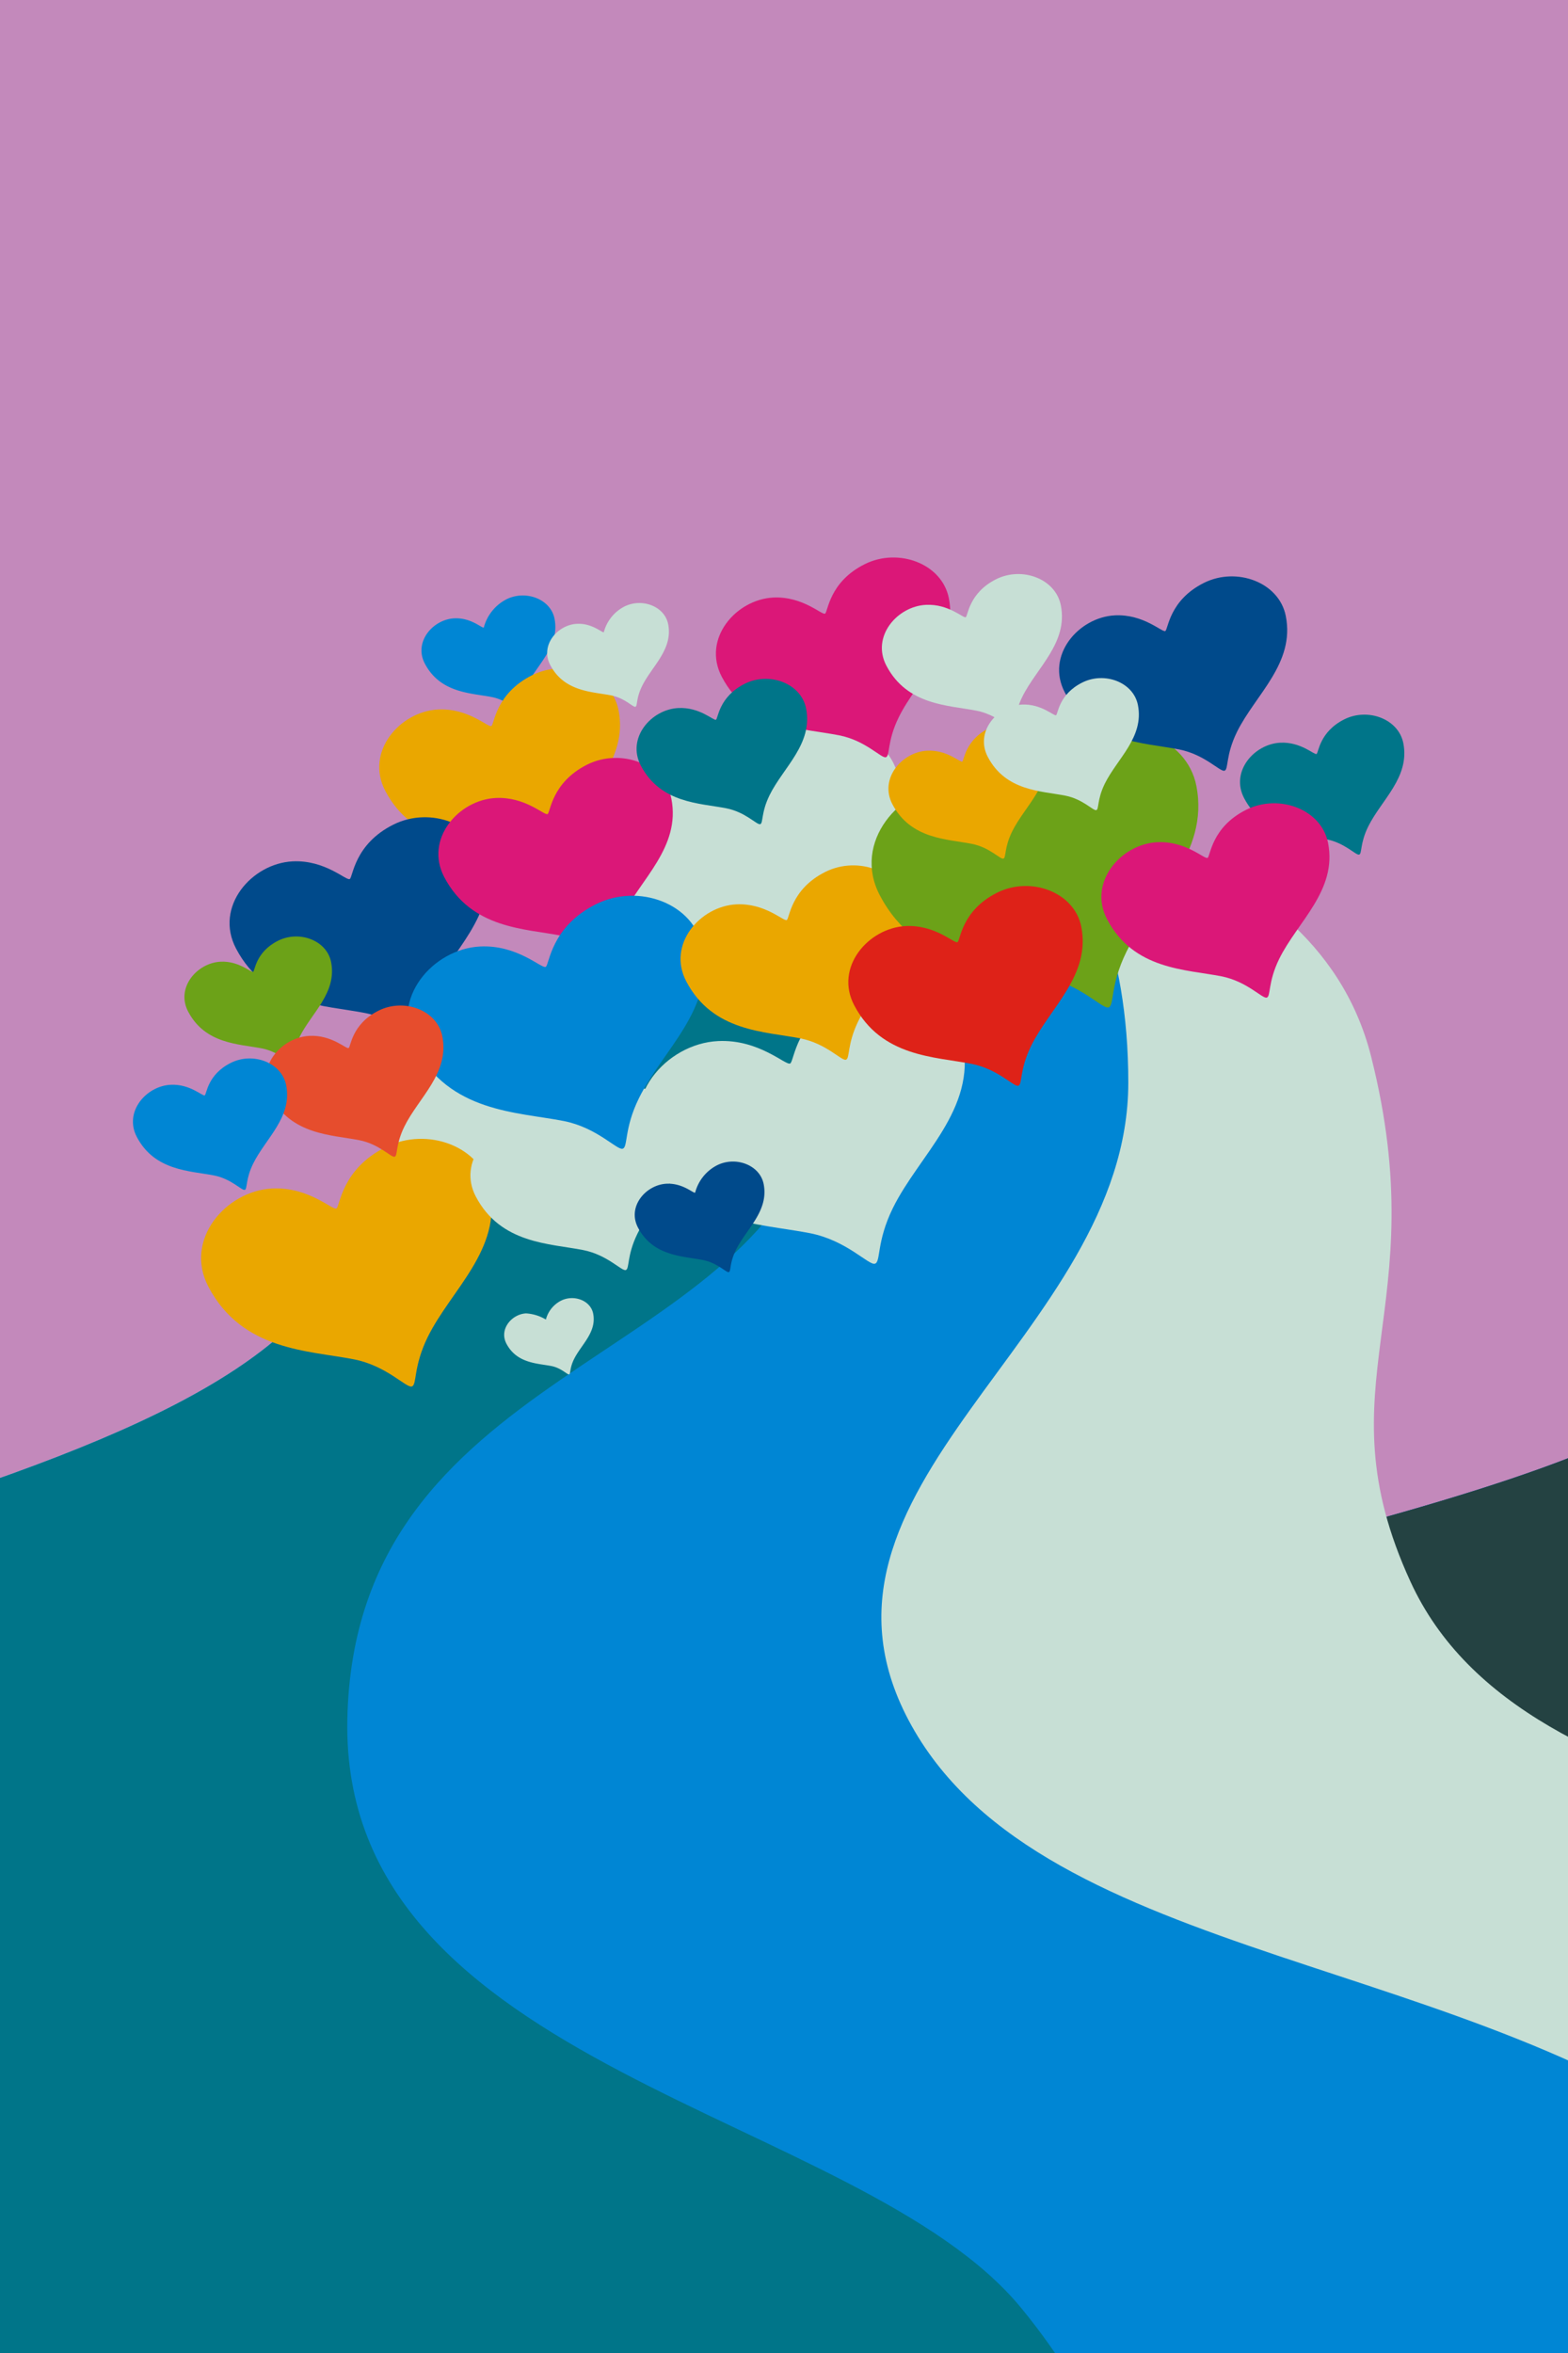 <svg xmlns="http://www.w3.org/2000/svg" xmlns:xlink="http://www.w3.org/1999/xlink" width="200" height="300" viewBox="0 0 200 300">
  <defs>
    <clipPath id="2d-clip-path">
      <rect id="2d-Rectangle_2" data-name="2d-Rectangle 2" width="467.9" height="467.901" fill="none"/>
    </clipPath>
    <clipPath id="2d-clip-path-2">
      <path id="2d-Path_4" data-name="2d-Path 4" d="M481.962,222.266l-84.355,40.164s4.564,4.936-3.92,27.96-55.926,28.821-152.87,54.267c-56.193,14.75-78.395,51.929-87.13,80.578H589.914V364.4c-26.818-5.475-52.287-9.811-61.966-29.169-15.753-31.507,9.757-46.321.061-81.462-8.033-29.121-34.37-31.615-43.161-31.615-1.817,0-2.887.107-2.887.107" transform="translate(-153.688 -222.159)" fill="none"/>
    </clipPath>
    <clipPath id="2d-clip-path-4">
      <path id="2d-Path_8" data-name="2d-Path 8" d="M227.858,261.53s.418,8.892-13.811,27.308c-10.845,14.037-35.9,23.487-85.585,37.261V424.02H504.048c-8.307-17.639-21.963-34.532-43.913-47.294-37.156-21.6-92.449-19.044-107.142-51.061-11.618-25.314,3.18-34.463-5.02-66.962-7.507-29.75-48.945-31.793-48.945-31.793Z" transform="translate(-128.462 -226.911)" fill="none"/>
    </clipPath>
    <clipPath id="2d-clip-Kort_-_artikel_2d">
      <rect width="200" height="300"/>
    </clipPath>
  </defs>
  <g id="2d-Kort_-_artikel_2d" data-name="2d-Kort - artikel 2d" clip-path="url(#2d-clip-Kort_-_artikel_2d)">
    <rect width="200" height="300" fill="#c389bb"/>
    <g id="2d-Group_12" data-name="2d-Group 12" transform="translate(-173.091 -179.135)">
      <g id="2d-Group_2" data-name="2d-Group 2" transform="translate(128.462 11.234)">
        <g id="2d-Group_1" data-name="2d-Group 1" clip-path="url(#2d-clip-path)">
          <path id="2d-Path_1" data-name="2d-Path 1" d="M149.243,462.3s-4.225-92.2,92.718-117.643,144.388-31.243,152.871-54.268,3.92-27.96,3.92-27.96l84.354-40.162s36.353-3.635,46.048,31.507-15.816,49.956-.063,81.462,73.324,23.218,110.48,44.819c77.09,44.819,73.5,122.808,73.5,122.808Z" transform="translate(-123.159 42.667)" fill="#168bcf"/>
        </g>
      </g>
      <g id="2d-Group_4" data-name="2d-Group 4" transform="translate(160.134 276.06)">
        <g id="2d-Group_3" data-name="2d-Group 3" transform="translate(0 0)" clip-path="url(#2d-clip-path-2)">
          <path id="2d-Path_2" data-name="2d-Path 2" d="M462.023,220.728s26.732,14.332,18.664,45.706-34.275,48.548-17.242,79.028,66.332,27.789,98.6,55.577,39.442,100.395,39.442,100.395l-436.544,12.55,26.891-222.307L333.466,261.2Z" transform="translate(-150.812 -222.525)" fill="#004a8b"/>
          <path id="2d-Path_3" data-name="2d-Path 3" d="M444.717,231.169s16.328.875,7.2,32.046-53.05,32.068-53.946,76.888S458.931,391.2,479.547,416.3s17.033,50.2,17.033,50.2l-324.5,5.378,22.41-160.456Z" transform="translate(-148.987 -219.857)" fill="#244242"/>
        </g>
      </g>
      <g id="2d-Group_6" data-name="2d-Group 6" transform="translate(128.462 11.234)">
        <g id="2d-Group_5" data-name="2d-Group 5" clip-path="url(#2d-clip-path)">
          <path id="2d-Path_5" data-name="2d-Path 5" d="M.028,461.98S-4.2,369.786,92.746,344.34s139.128-36.087,154.131-55.5c14.229-18.416,13.811-27.308,13.811-27.308l71.169-34.62s41.438,2.043,48.945,31.794c8.2,32.5-6.6,41.648,5.021,66.962,14.691,32.016,69.984,29.456,107.141,51.061,77.089,44.819,51.9,140.621,51.9,140.621Z" transform="translate(-161.29 43.881)" fill="#c7dfd5"/>
        </g>
      </g>
      <g id="2d-Group_8" data-name="2d-Group 8" transform="translate(128.462 282.026)">
        <g id="2d-Group_7" data-name="2d-Group 7" clip-path="url(#2d-clip-path-4)">
          <path id="2d-Path_6" data-name="2d-Path 6" d="M321.476,220.776S343.6,228.465,343.6,263.62c0,32.394-44.653,51.551-27.622,82.03S388.068,374.7,421.5,401.086C465.8,436.049,460.941,501.48,460.941,501.48L24.4,514.031,51.287,291.723l141.629-30.476Z" transform="translate(-155.056 -228.479)" fill="#0086d4"/>
          <path id="2d-Path_7" data-name="2d-Path 7" d="M295.5,231.883s18.271,2.748,9.145,33.921-59.37,31.348-60.266,76.169,65.335,49.939,85.951,75.038,17.031,50.2,17.031,50.2l-324.5,5.38,22.41-160.457Z" transform="translate(-155.446 -225.64)" fill="#007589"/>
        </g>
      </g>
      <g id="2d-Group_10" data-name="2d-Group 10" transform="translate(128.462 11.234)">
        <g id="2d-Group_9" data-name="2d-Group 9" clip-path="url(#2d-clip-path)">
          <path id="2d-Path_9" data-name="2d-Path 9" d="M219.206,219.984c-.336.084-1.468-1.215-3.39-1.6-2.669-.526-6.572-.486-8.559-4.263-1.46-2.771,1.036-5.641,3.75-5.776,2.144-.107,3.529,1.286,3.768,1.173a5.672,5.672,0,0,1,2.9-3.607c2.448-1.214,5.625-.036,6.121,2.481.7,3.554-2.29,5.9-3.656,8.682-.869,1.77-.619,2.82-.938,2.905" transform="translate(-108.437 38.393)" fill="#0086d4"/>
          <path id="2d-Path_10" data-name="2d-Path 10" d="M305.168,235.377c-.409.108-1.8-1.488-4.156-1.951-3.277-.647-8.063-.6-10.5-5.232-1.793-3.4,1.271-6.919,4.6-7.084,2.63-.131,4.332,1.577,4.629,1.439.264-.124.341-2.825,3.559-4.427,3-1.49,6.9-.043,7.512,3.047.859,4.359-2.811,7.236-4.49,10.647-1.065,2.173-.757,3.459-1.15,3.561" transform="translate(-87.187 41.484)" fill="#007589"/>
          <path id="2d-Path_11" data-name="2d-Path 11" d="M224.794,238.984c-.6.159-2.639-2.18-6.093-2.861-4.8-.947-11.818-.876-15.392-7.666-2.622-4.984,1.866-10.141,6.744-10.382,3.853-.19,6.348,2.309,6.78,2.109.392-.183.5-4.142,5.217-6.486,4.4-2.186,10.113-.069,11.007,4.462,1.261,6.389-4.116,10.608-6.578,15.609-1.561,3.185-1.11,5.069-1.685,5.216" transform="translate(-109.533 40.283)" fill="#eaa700"/>
          <path id="2d-Path_12" data-name="2d-Path 12" d="M259.037,280.514c-.815.217-3.58-2.963-8.264-3.887-6.521-1.286-16.046-1.187-20.9-10.406-3.561-6.765,2.529-13.768,9.15-14.091,5.233-.26,8.616,3.135,9.206,2.86.532-.246.678-5.625,7.081-8.805,5.983-2.969,13.728-.094,14.945,6.062,1.709,8.67-5.588,14.394-8.927,21.182-2.123,4.322-1.514,6.882-2.293,7.085" transform="translate(-102.816 48.505)" fill="#c7dfd5"/>
          <path id="2d-Path_13" data-name="2d-Path 13" d="M223.856,273.283c-.561.149-2.447-2.019-5.65-2.651-4.452-.883-10.96-.816-14.276-7.113-2.433-4.627,1.729-9.408,6.25-9.631,3.574-.18,5.886,2.146,6.289,1.954.362-.166.462-3.842,4.84-6.013,4.088-2.03,9.379-.063,10.208,4.138,1.169,5.926-3.816,9.837-6.1,14.475-1.445,2.956-1.03,4.7-1.562,4.84" transform="translate(-109.36 49.532)" fill="#c7dfd5"/>
          <path id="2d-Path_14" data-name="2d-Path 14" d="M211.3,292.179c-.726.193-3.183-2.633-7.347-3.453-5.8-1.145-14.267-1.058-18.581-9.257-3.166-6.017,2.25-12.239,8.135-12.528,4.653-.229,7.663,2.787,8.187,2.542.471-.219.6-5,6.3-7.827,5.318-2.643,12.205-.087,13.285,5.388,1.519,7.71-4.964,12.8-7.938,18.836-1.886,3.846-1.343,6.118-2.036,6.3" transform="translate(-114.157 52.492)" fill="#eaa700"/>
          <path id="2d-Path_15" data-name="2d-Path 15" d="M252.751,250.964c-.737.193-3.251-2.691-7.508-3.529-5.921-1.168-14.573-1.08-18.98-9.453-3.234-6.15,2.3-12.507,8.309-12.8,4.757-.239,7.832,2.846,8.366,2.6.486-.226.614-5.108,6.428-8,5.439-2.7,12.471-.085,13.577,5.5,1.553,7.877-5.077,13.078-8.1,19.242-1.932,3.927-1.374,6.253-2.088,6.438" transform="translate(-103.714 41.786)" fill="#c7dfd5"/>
          <path id="2d-Path_16" data-name="2d-Path 16" d="M453.752,236.23c-.318.083-1.4-1.163-3.242-1.523-2.558-.5-6.29-.466-8.2-4.083-1.392-2.655,1-5.4,3.593-5.527,2.052-.1,3.377,1.228,3.609,1.121a5.408,5.408,0,0,1,2.779-3.453c2.344-1.164,5.381-.036,5.86,2.378.67,3.4-2.193,5.644-3.5,8.307-.834,1.7-.594,2.7-.9,2.78" transform="translate(-48.364 42.704)" fill="#c7dfd5"/>
          <path id="2d-Path_17" data-name="2d-Path 17" d="M258.407,227.041c-.584.154-2.566-2.126-5.929-2.791-4.673-.919-11.508-.848-14.989-7.46-2.551-4.855,1.818-9.875,6.565-10.11,3.753-.185,6.182,2.25,6.6,2.053.383-.177.486-4.033,5.076-6.314,4.291-2.129,9.846-.069,10.719,4.344,1.225,6.224-4.005,10.326-6.4,15.2-1.518,3.1-1.079,4.937-1.641,5.082" transform="translate(-100.793 37.406)" fill="#db1778"/>
          <path id="2d-Path_18" data-name="2d-Path 18" d="M211.186,255.986c-.645.171-2.829-2.337-6.526-3.067-5.148-1.016-12.671-.939-16.5-8.22-2.815-5.34,1.994-10.867,7.223-11.124,4.131-.2,6.8,2.475,7.268,2.257.418-.192.535-4.438,5.591-6.952,4.725-2.344,10.839-.073,11.8,4.786,1.348,6.845-4.412,11.365-7.05,16.726-1.675,3.414-1.193,5.43-1.808,5.593" transform="translate(-113.419 44.147)" fill="#004a8b"/>
          <path id="2d-Path_19" data-name="2d-Path 19" d="M270.245,222.823c-.449.117-1.97-1.633-4.555-2.143-3.592-.711-8.836-.654-11.513-5.735-1.964-3.729,1.392-7.585,5.04-7.763,2.888-.144,4.751,1.725,5.075,1.574.292-.137.373-3.1,3.9-4.853,3.3-1.637,7.565-.051,8.233,3.339.944,4.782-3.077,7.935-4.921,11.675-1.165,2.384-.826,3.792-1.259,3.906" transform="translate(-96.485 37.836)" fill="#c7dfd5"/>
          <path id="2d-Path_20" data-name="2d-Path 20" d="M230.848,219.425c-.305.08-1.333-1.1-3.079-1.448-2.431-.481-5.98-.442-7.783-3.878-1.325-2.521.939-5.13,3.4-5.251,1.95-.1,3.214,1.17,3.433,1.067a5.153,5.153,0,0,1,2.638-3.278c2.227-1.11,5.115-.039,5.57,2.256.634,3.233-2.087,5.362-3.328,7.892-.793,1.61-.562,2.564-.854,2.639" transform="translate(-105.173 38.588)" fill="#c7dfd5"/>
          <path id="2d-Path_21" data-name="2d-Path 21" d="M223.506,286.506c-.224.059-.981-.814-2.262-1.066-1.788-.35-4.4-.324-5.729-2.848-.973-1.854.694-3.775,2.506-3.863a5.584,5.584,0,0,1,2.526.785,3.775,3.775,0,0,1,1.937-2.409c1.64-.816,3.767-.029,4.094,1.655.471,2.377-1.528,3.946-2.443,5.806-.581,1.184-.416,1.886-.629,1.941" transform="translate(-106.29 56.625)" fill="#c7dfd5"/>
          <path id="2d-Path_22" data-name="2d-Path 22" d="M231.6,278.672c-.531.136-2.344-1.945-5.416-2.55-4.274-.846-10.519-.778-13.7-6.823-2.329-4.438,1.657-9.025,6-9.237,3.429-.175,5.645,2.052,6.033,1.876.353-.164.448-3.691,4.646-5.774,3.919-1.946,8.993-.063,9.794,3.974,1.119,5.684-3.664,9.439-5.852,13.888-1.392,2.83-.991,4.511-1.5,4.647" transform="translate(-107.166 51.159)" fill="#c7dfd5"/>
          <path id="2d-Path_23" data-name="2d-Path 23" d="M230.215,247.393c-.584.151-2.568-2.126-5.929-2.789-4.678-.924-11.507-.853-14.989-7.467-2.554-4.853,1.816-9.87,6.563-10.1,3.757-.188,6.184,2.249,6.607,2.05.378-.177.483-4.032,5.077-6.317,4.289-2.129,9.846-.067,10.716,4.348,1.225,6.22-4.006,10.323-6.4,15.2-1.523,3.1-1.087,4.933-1.645,5.081" transform="translate(-107.998 42.606)" fill="#db1778"/>
          <path id="2d-Path_24" data-name="2d-Path 24" d="M196.388,256.089c-.368.1-1.617-1.332-3.733-1.755-2.947-.579-7.246-.532-9.437-4.7-1.607-3.052,1.141-6.212,4.135-6.361,2.36-.114,3.89,1.416,4.153,1.292.241-.112.305-2.536,3.2-3.974,2.7-1.342,6.2-.044,6.747,2.736.771,3.911-2.525,6.5-4.034,9.566-.954,1.952-.678,3.109-1.032,3.2" transform="translate(-114.591 47.241)" fill="#6ca218"/>
          <path id="2d-Path_25" data-name="2d-Path 25" d="M232.845,268.176c-.737.195-3.252-2.693-7.507-3.532-5.926-1.166-14.576-1.078-18.984-9.452-3.233-6.148,2.3-12.5,8.314-12.8,4.756-.239,7.828,2.846,8.363,2.6.48-.223.614-5.109,6.431-8,5.431-2.7,12.47-.087,13.572,5.5,1.551,7.879-5.075,13.078-8.11,19.246-1.929,3.924-1.371,6.25-2.08,6.435" transform="translate(-108.801 46.184)" fill="#0086d4"/>
          <path id="2d-Path_26" data-name="2d-Path 26" d="M207.436,266.351c-.441.118-1.944-1.608-4.49-2.109-3.541-.7-8.711-.645-11.345-5.655-1.935-3.671,1.372-7.473,4.967-7.648,2.844-.144,4.682,1.7,5,1.551.285-.133.365-3.052,3.843-4.779,3.247-1.613,7.457-.053,8.112,3.286.928,4.712-3.033,7.819-4.846,11.507-1.151,2.345-.822,3.735-1.244,3.847" transform="translate(-112.473 49.033)" fill="#e64d2d"/>
          <path id="2d-Path_27" data-name="2d-Path 27" d="M254.227,257.62c-.566.147-2.495-2.069-5.767-2.716-4.551-.9-11.194-.827-14.582-7.263-2.487-4.723,1.763-9.6,6.384-9.833,3.654-.182,6.015,2.187,6.426,2,.37-.173.471-3.922,4.941-6.145,4.173-2.074,9.581-.068,10.426,4.226,1.2,6.054-3.893,10.051-6.229,14.784-1.478,3.02-1.051,4.8-1.6,4.949" transform="translate(-101.711 45.395)" fill="#eaa700"/>
          <path id="2d-Path_28" data-name="2d-Path 28" d="M282.766,254.49c-.816.212-3.577-2.961-8.264-3.888-6.52-1.286-16.043-1.186-20.9-10.408-3.559-6.761,2.53-13.763,9.152-14.088,5.232-.257,8.617,3.136,9.2,2.86.531-.249.675-5.622,7.079-8.8,5.984-2.968,13.732-.094,14.942,6.061,1.711,8.67-5.585,14.391-8.924,21.184-2.124,4.322-1.513,6.882-2.293,7.085" transform="translate(-96.751 41.855)" fill="#6ca218"/>
          <path id="2d-Path_29" data-name="2d-Path 29" d="M296.986,251.31c-.573.148-2.5-2.067-5.769-2.715-4.554-.893-11.2-.827-14.584-7.26-2.485-4.722,1.764-9.607,6.384-9.838,3.655-.18,6.013,2.191,6.423,2,.372-.173.471-3.922,4.943-6.143,4.176-2.072,9.58-.067,10.426,4.227,1.2,6.05-3.895,10.048-6.227,14.784-1.479,3.016-1.052,4.8-1.6,4.946" transform="translate(-90.786 43.784)" fill="#db1778"/>
          <path id="2d-Path_30" data-name="2d-Path 30" d="M271.859,260.4c-.581.151-2.569-2.126-5.934-2.79-4.669-.924-11.5-.851-14.982-7.464-2.554-4.855,1.813-9.871,6.563-10.107,3.753-.188,6.184,2.247,6.6,2.053.387-.18.486-4.035,5.077-6.315,4.291-2.131,9.847-.069,10.721,4.347,1.225,6.221-4.009,10.323-6.4,15.195-1.523,3.1-1.084,4.933-1.646,5.082" transform="translate(-97.356 45.932)" fill="#de2218"/>
          <path id="2d-Path_31" data-name="2d-Path 31" d="M268.919,235.658c-.4.106-1.738-1.434-4.008-1.883-3.163-.624-7.779-.576-10.138-5.045-1.723-3.283,1.229-6.677,4.44-6.834,2.54-.124,4.182,1.519,4.465,1.386.257-.122.329-2.726,3.434-4.269,2.9-1.44,6.659-.044,7.247,2.939.827,4.2-2.711,6.982-4.33,10.273-1.026,2.1-.731,3.336-1.109,3.433" transform="translate(-96.314 41.717)" fill="#eaa700"/>
          <path id="2d-Path_32" data-name="2d-Path 32" d="M244.441,232.426c-.422.114-1.866-1.543-4.315-2.024-3.4-.67-8.371-.621-10.9-5.433-1.861-3.528,1.321-7.184,4.774-7.352,2.731-.136,4.5,1.633,4.8,1.493.279-.131.354-2.935,3.7-4.6,3.121-1.549,7.165-.048,7.8,3.164.893,4.525-2.917,7.512-4.659,11.054-1.107,2.256-.79,3.592-1.2,3.7" transform="translate(-102.853 40.556)" fill="#007589"/>
          <path id="2d-Path_33" data-name="2d-Path 33" d="M292.693,228.27c-.573.152-2.506-2.065-5.774-2.712-4.554-.9-11.2-.829-14.584-7.262-2.485-4.721,1.763-9.606,6.388-9.835,3.65-.182,6.01,2.187,6.421,2,.374-.176.476-3.924,4.943-6.146,4.176-2.074,9.584-.068,10.429,4.23,1.2,6.049-3.9,10.047-6.229,14.784-1.479,3.015-1.052,4.8-1.593,4.942" transform="translate(-91.884 37.896)" fill="#004a8b"/>
          <path id="2d-Path_34" data-name="2d-Path 34" d="M278.289,230.654c-.387.1-1.7-1.4-3.919-1.841-3.091-.613-7.609-.566-9.906-4.934-1.69-3.21,1.2-6.53,4.334-6.683,2.482-.123,4.086,1.49,4.367,1.357.251-.118.319-2.667,3.357-4.173,2.836-1.411,6.507-.045,7.084,2.873.81,4.113-2.648,6.828-4.231,10.042-1,2.05-.716,3.267-1.086,3.36" transform="translate(-93.835 40.536)" fill="#c7dfd5"/>
          <path id="2d-Path_35" data-name="2d-Path 35" d="M191.768,269.2c-.387.1-1.691-1.4-3.9-1.836-3.081-.608-7.571-.56-9.859-4.912-1.68-3.193,1.191-6.5,4.314-6.651,2.467-.121,4.068,1.482,4.343,1.351.254-.117.321-2.652,3.341-4.15,2.82-1.406,6.479-.048,7.052,2.858.8,4.089-2.639,6.789-4.215,10-1,2.036-.709,3.243-1.077,3.344" transform="translate(-115.927 50.407)" fill="#0086d4"/>
          <path id="2d-Path_36" data-name="2d-Path 36" d="M240.485,277.011c-.326.085-1.424-1.171-3.283-1.541-2.589-.512-6.367-.471-8.293-4.131-1.415-2.683,1-5.463,3.63-5.6,2.078-.1,3.42,1.249,3.655,1.14a5.473,5.473,0,0,1,2.812-3.5c2.37-1.176,5.447-.035,5.929,2.406.678,3.443-2.219,5.714-3.546,8.411-.839,1.714-.6,2.729-.9,2.809" transform="translate(-102.9 53.083)" fill="#004a8b"/>
          <path id="2d-Path_37" data-name="2d-Path 37" d="M353.681,225.51c.394-.235.237-2.507,1.677-4.658,2-2.987,5.684-6.6,4.013-11.983-1.227-3.952-6.241-4.3-8.9-1.892-2.1,1.907-2.1,4.5-2.426,4.619-.3.113-2.411-1.892-6.084-.657-3.423,1.153-5.291,5.222-3.4,8.039,2.666,3.974,7.653,3.372,11.53,4.694,2.465.841,3.212,2.054,3.59,1.837" transform="translate(-74.965 38.4)" fill="#0086d4"/>
          <path id="2d-Path_38" data-name="2d-Path 38" d="M389.119,222.514c.613-.357.369-3.893,2.607-7.233,3.111-4.638,8.835-10.248,6.238-18.615-1.91-6.145-9.7-6.683-13.829-2.939-3.263,2.958-3.261,6.992-3.772,7.18-.465.167-3.748-2.943-9.448-1.026-5.322,1.792-8.221,8.112-5.285,12.491,4.145,6.176,11.889,5.241,17.915,7.29,3.833,1.311,4.991,3.2,5.573,2.851" transform="translate(-68.154 34.799)" fill="#eaa700"/>
          <path id="2d-Path_39" data-name="2d-Path 39" d="M441.608,236.362c.752-.439.451-4.8,3.21-8.914,3.841-5.728,10.893-12.641,7.69-22.961-2.352-7.576-11.952-8.238-17.047-3.62-4.03,3.649-4.023,8.621-4.656,8.85-.566.207-4.62-3.627-11.649-1.263-6.565,2.206-10.137,10-6.515,15.4,5.11,7.612,14.658,6.46,22.089,8.987,4.725,1.612,6.153,3.939,6.877,3.517" transform="translate(-56.21 36.483)" fill="#c7dfd5"/>
          <path id="2d-Path_40" data-name="2d-Path 40" d="M405.761,287.624c.835-.485.5-5.285,3.534-9.812,4.224-6.305,11.994-13.916,8.469-25.28-2.59-8.333-13.161-9.071-18.768-3.985-4.435,4.017-4.425,9.488-5.121,9.743-.629.232-5.089-3.994-12.829-1.389-7.227,2.431-11.157,11.009-7.17,16.96,5.622,8.379,16.138,7.108,24.315,9.892,5.2,1.778,6.78,4.333,7.571,3.871" transform="translate(-66.154 48.593)" fill="#c7dfd5"/>
          <path id="2d-Path_41" data-name="2d-Path 41" d="M419.044,257.122c.5-.289.3-3.168,2.124-5.89,2.535-3.785,7.2-8.356,5.081-15.176-1.557-5.011-7.9-5.448-11.267-2.4-2.662,2.408-2.656,5.7-3.075,5.85-.375.137-3.054-2.4-7.7-.831-4.34,1.46-6.7,6.608-4.305,10.179,3.375,5.033,9.688,4.274,14.6,5.941,3.121,1.072,4.068,2.608,4.543,2.325" transform="translate(-59.342 45.115)" fill="#c7dfd5"/>
          <path id="2d-Path_43" data-name="2d-Path 43" d="M377.654,263.139c.752-.439.451-4.8,3.213-8.914,3.837-5.723,10.892-12.638,7.688-22.958-2.354-7.577-11.95-8.241-17.047-3.626-4.033,3.649-4.024,8.624-4.654,8.857-.575.207-4.62-3.628-11.649-1.268-6.565,2.215-10.137,10-6.516,15.408,5.108,7.611,14.657,6.457,22.08,8.99,4.732,1.608,6.157,3.937,6.885,3.512" transform="translate(-72.553 43.326)" fill="#c7dfd5"/>
          <path id="2d-Path_45" data-name="2d-Path 45" d="M413.754,237.116c.658-.383.4-4.17,2.792-7.747,3.336-4.976,9.472-10.989,6.681-19.958-2.039-6.584-10.385-7.162-14.813-3.149-3.5,3.17-3.494,7.492-4.045,7.693-.493.181-4.016-3.151-10.128-1.1-5.705,1.922-8.81,8.693-5.662,13.393,4.438,6.615,12.742,5.611,19.2,7.809,4.109,1.4,5.349,3.424,5.976,3.056" transform="translate(-62.311 37.96)" fill="#c7dfd5"/>
          <path id="2d-Path_47" data-name="2d-Path 47" d="M366.686,221.164c.309-.18.183-1.969,1.315-3.654,1.574-2.352,4.47-5.185,3.151-9.415-.963-3.107-4.9-3.384-6.987-1.493-1.652,1.5-1.651,3.541-1.91,3.635-.239.088-1.9-1.487-4.777-.517-2.694.9-4.16,4.1-2.676,6.32,2.1,3.121,6.015,2.644,9.061,3.684,1.941.659,2.525,1.616,2.822,1.44" transform="translate(-70.773 38.388)" fill="#c7dfd5"/>
          <path id="2d-Path_48" data-name="2d-Path 48" d="M424.954,204.356c.23-.132.136-1.448.967-2.688,1.161-1.725,3.291-3.816,2.325-6.922-.712-2.285-3.607-2.49-5.143-1.1-1.217,1.1-1.215,2.6-1.4,2.673a4.32,4.32,0,0,0-3.511-.379c-1.981.665-3.065,3.018-1.97,4.642,1.542,2.3,4.422,1.951,6.662,2.716,1.425.482,1.859,1.185,2.074,1.057" transform="translate(-55.039 35.158)" fill="#c7dfd5"/>
          <path id="2d-Path_49" data-name="2d-Path 49" d="M389.138,243.013c.592-.348.357-3.789,2.534-7.039,3.032-4.524,8.6-9.98,6.073-18.131-1.858-5.98-9.439-6.5-13.458-2.858-3.184,2.88-3.177,6.809-3.677,6.99-.448.163-3.645-2.865-9.2-1-5.183,1.743-8,7.9-5.143,12.165,4.037,6.01,11.572,5.1,17.441,7.1,3.732,1.272,4.861,3.1,5.432,2.773" transform="translate(-67.984 40.247)" fill="#db1778"/>
          <path id="2d-Path_50" data-name="2d-Path 50" d="M451.791,229.206c.379-.218.229-2.381,1.595-4.431,1.913-2.848,5.424-6.283,3.824-11.415-1.168-3.764-5.935-4.1-8.474-1.8-2,1.814-2,4.286-2.309,4.4-.286.105-2.3-1.8-5.794-.623-3.262,1.1-5.04,4.969-3.237,7.656,2.534,3.782,7.286,3.207,10.981,4.467,2.345.8,3.058,1.959,3.414,1.746" transform="translate(-49.699 39.589)" fill="#6ca218"/>
          <path id="2d-Path_51" data-name="2d-Path 51" d="M425.573,241.384c.448-.261.269-2.869,1.92-5.327,2.293-3.425,6.511-7.557,4.593-13.726-1.4-4.529-7.143-4.927-10.185-2.166-2.413,2.18-2.407,5.154-2.787,5.292-.339.124-2.76-2.168-6.962-.752-3.925,1.318-6.064,5.978-3.9,9.2,3.057,4.551,8.765,3.86,13.2,5.375,2.826.964,3.682,2.35,4.114,2.1" transform="translate(-57.184 41.714)" fill="#e64d2d"/>
          <path id="2d-Path_52" data-name="2d-Path 52" d="M383.412,269.762c.576-.34.344-3.686,2.461-6.849,2.952-4.4,8.372-9.709,5.91-17.639-1.807-5.822-9.182-6.332-13.1-2.784-3.1,2.8-3.091,6.624-3.574,6.8-.438.158-3.549-2.785-8.949-.972-5.047,1.7-7.791,7.683-5.007,11.833,3.925,5.851,11.26,4.968,16.967,6.906,3.635,1.242,4.727,3.028,5.288,2.7" transform="translate(-69.282 47.292)" fill="#eaa700"/>
          <path id="2d-Path_53" data-name="2d-Path 53" d="M349.556,260.641c.4-.235.244-2.56,1.714-4.756,2.049-3.057,5.814-6.749,4.111-12.26-1.26-4.04-6.382-4.4-9.1-1.934-2.15,1.951-2.15,4.6-2.487,4.727-.306.108-2.466-1.937-6.217-.673-3.5,1.178-5.413,5.344-3.477,8.225,2.723,4.062,7.826,3.446,11.788,4.795,2.522.864,3.285,2.1,3.67,1.876" transform="translate(-76.11 47.262)" fill="#6ca218"/>
          <path id="2d-Path_54" data-name="2d-Path 54" d="M367.1,242.308c.434-.247.26-2.751,1.849-5.118,2.2-3.286,6.256-7.261,4.412-13.188-1.347-4.352-6.865-4.736-9.789-2.082-2.316,2.1-2.31,4.951-2.673,5.085-.329.118-2.657-2.085-6.695-.727-3.772,1.271-5.827,5.749-3.743,8.852,2.934,4.376,8.42,3.711,12.689,5.163,2.715.929,3.538,2.26,3.95,2.015" transform="translate(-71.945 42.179)" fill="#007589"/>
          <path id="2d-Path_55" data-name="2d-Path 55" d="M409,221.651c.584-.339.355-3.689,2.471-6.852,2.952-4.4,8.371-9.712,5.909-17.639-1.807-5.818-9.181-6.333-13.1-2.782-3.091,2.8-3.085,6.621-3.568,6.8-.444.161-3.553-2.787-8.955-.971-5.045,1.7-7.792,7.684-5,11.837,3.919,5.848,11.262,4.961,16.969,6.907,3.627,1.239,4.73,3.023,5.278,2.7" transform="translate(-62.742 34.997)" fill="#004a8b"/>
          <path id="2d-Path_56" data-name="2d-Path 56" d="M422.439,214.239c.3-.176.176-1.882,1.262-3.5,1.505-2.245,4.275-4.964,3.018-9.01-.927-2.971-4.692-3.236-6.7-1.424-1.574,1.435-1.576,3.384-1.821,3.475a5.614,5.614,0,0,0-4.574-.495c-2.58.871-3.981,3.925-2.558,6.044,2,2.991,5.752,2.535,8.672,3.526,1.849.637,2.414,1.551,2.7,1.384" transform="translate(-56.388 36.791)" fill="#de2218"/>
          <path id="2d-Path_57" data-name="2d-Path 57" d="M366.128,273.164c.59-.347.354-3.792,2.536-7.045,3.025-4.515,8.6-9.975,6.069-18.124-1.861-5.983-9.437-6.508-13.461-2.86-3.183,2.876-3.176,6.808-3.672,6.991-.458.164-3.652-2.866-9.2-1-5.187,1.746-8.007,7.9-5.145,12.166,4.034,6.013,11.575,5.1,17.441,7.1,3.729,1.271,4.854,3.11,5.433,2.774" transform="translate(-73.865 47.952)" fill="#de2218"/>
          <path id="2d-Path_58" data-name="2d-Path 58" d="M441.861,264.867c.743-.432.444-4.7,3.146-8.722,3.755-5.6,10.663-12.375,7.525-22.478-2.3-7.415-11.7-8.063-16.684-3.546-3.942,3.573-3.937,8.441-4.559,8.665-.554.2-4.517-3.552-11.4-1.234-6.426,2.161-9.923,9.787-6.376,15.078,5,7.45,14.346,6.325,21.622,8.8,4.624,1.583,6.025,3.857,6.728,3.443" transform="translate(-55.981 43.975)" fill="#eaa700"/>
          <path id="2d-Path_59" data-name="2d-Path 59" d="M407.623,260.959c.755-.438.452-4.8,3.21-8.914,3.841-5.728,10.9-12.642,7.694-22.961-2.354-7.573-11.953-8.238-17.047-3.618-4.033,3.649-4.024,8.622-4.658,8.85-.568.206-4.618-3.63-11.648-1.263-6.567,2.207-10.14,10-6.515,15.4,5.111,7.614,14.659,6.46,22.089,8.991,4.726,1.608,6.153,3.937,6.874,3.514" transform="translate(-64.895 42.769)" fill="#0086d4"/>
        </g>
      </g>
    </g>
  </g>
</svg>
